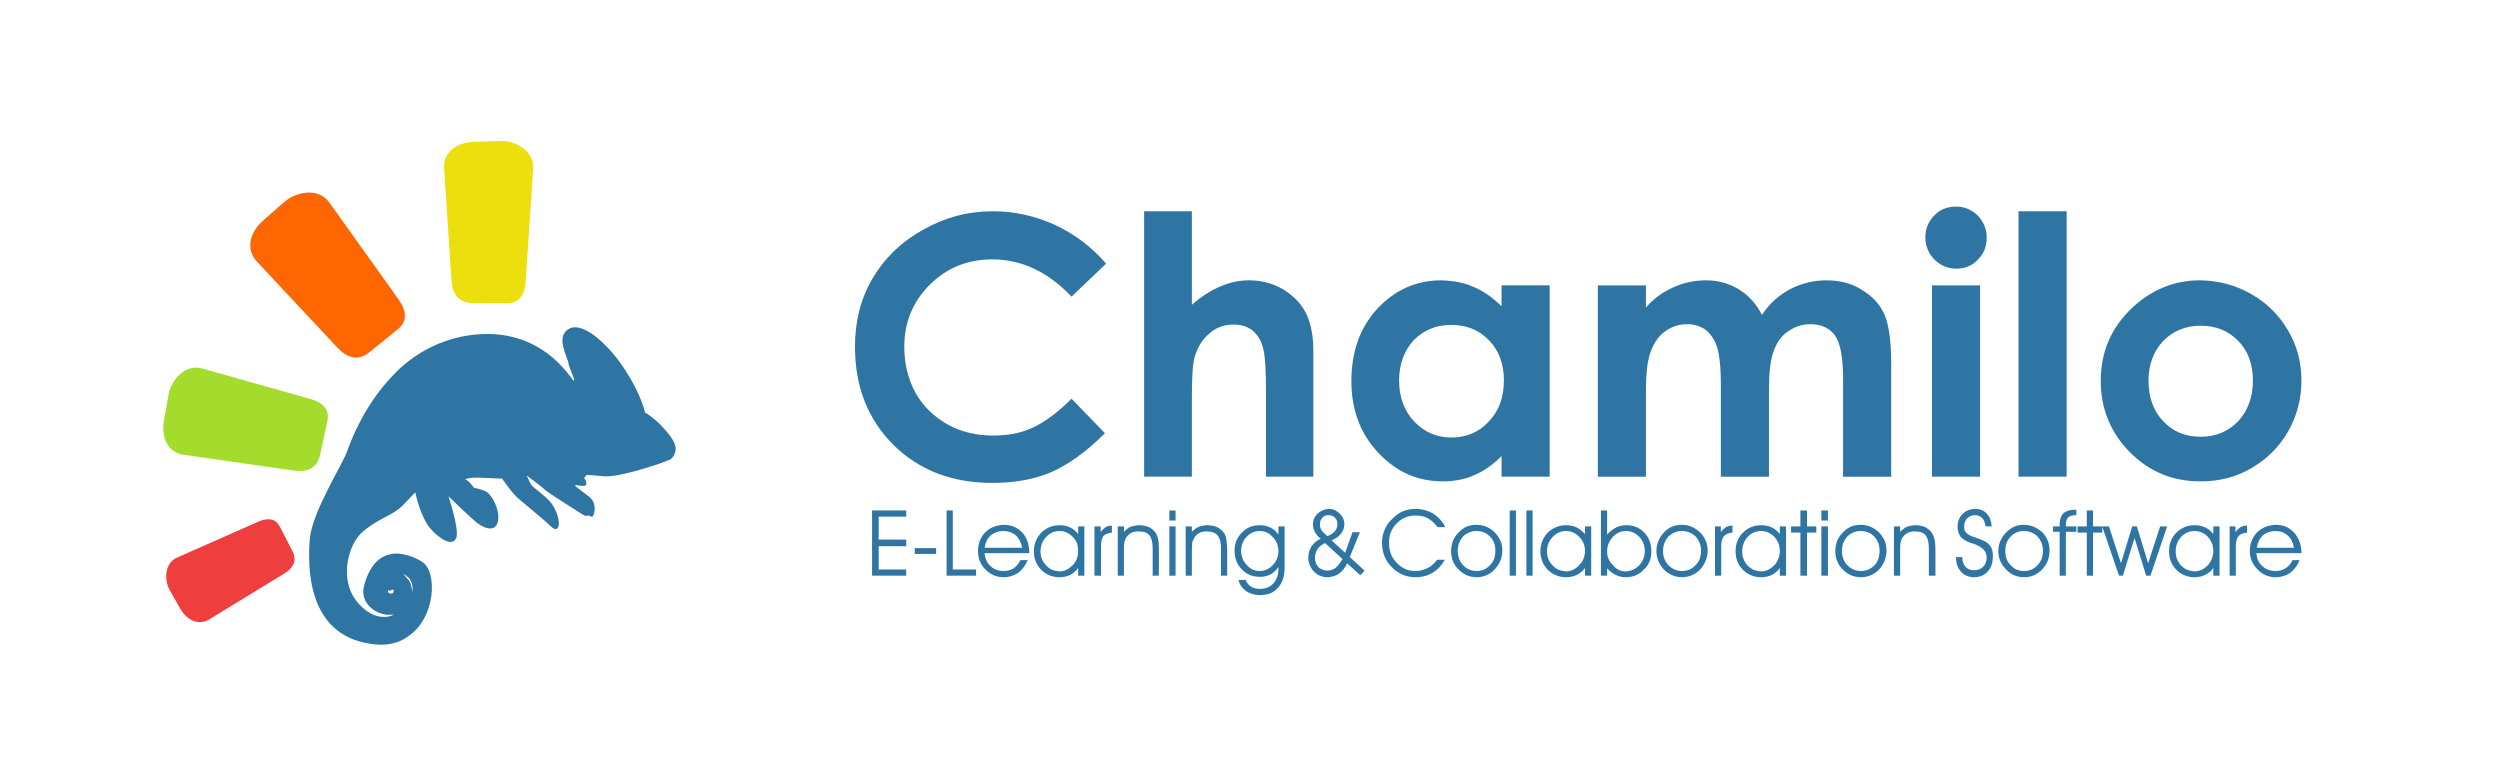 <?xml version="1.0" encoding="UTF-8" standalone="no"?>
<!-- Created with Inkscape (http://www.inkscape.org/) -->

<svg
   xmlns:dc="http://purl.org/dc/elements/1.1/"
   xmlns:cc="http://creativecommons.org/ns#"
   xmlns:rdf="http://www.w3.org/1999/02/22-rdf-syntax-ns#"
   xmlns:svg="http://www.w3.org/2000/svg"
   xmlns="http://www.w3.org/2000/svg"
   xmlns:sodipodi="http://sodipodi.sourceforge.net/DTD/sodipodi-0.dtd"
   xmlns:inkscape="http://www.inkscape.org/namespaces/inkscape"
   width="205"
   height="64"
   id="svg3034"
   version="1.1"
   inkscape:version="0.92.3 (2405546, 2018-03-11)"
   sodipodi:docname="logo_chamilo.svg">
  <defs
     id="defs3036" />
  <sodipodi:namedview
     id="base"
     pagecolor="#ffffff"
     bordercolor="#666666"
     borderopacity="1.0"
     inkscape:pageopacity="0.0"
     inkscape:pageshadow="2"
     inkscape:zoom="3.3976798"
     inkscape:cx="90.266446"
     inkscape:cy="10.778402"
     inkscape:document-units="px"
     inkscape:current-layer="layer1"
     showgrid="false"
     inkscape:window-width="1366"
     inkscape:window-height="713"
     inkscape:window-x="0"
     inkscape:window-y="27"
     inkscape:window-maximized="1"
     showguides="false" />
  <g
     inkscape:label="Capa 1"
     inkscape:groupmode="layer"
     id="layer1"
     transform="translate(0,-988.362)">
    <rect
       style="opacity:0;fill:#008080;fill-opacity:1;stroke:none;stroke-width:0.182;stroke-linecap:round;stroke-miterlimit:4;stroke-dasharray:none;stroke-dashoffset:0;stroke-opacity:1"
       id="rect937"
       width="190"
       height="64"
       x="4.434662e-09"
       y="988.362" />
    <g
       id="g916"
       transform="matrix(0.205,0,0,0.205,-15.453,848.85)">
      <path
         style="fill:#2e75a3;fill-opacity:1;stroke-width:2.08"
         id="path3202"
         inkscape:connector-curvature="0"
         d="m 343.436,864.368 c 0,0 1.666,-0.821 2.18,-3.645 8.5e-4,-0.166 0.002,-0.333 0.003,-0.499 l 0.003,-0.499 c -0.153,-2.659 -2.798,-5.831 -5.773,-9.003 -3.473,-3.507 -6.456,-5.186 -6.456,-5.186 0,0 -1.46,-6.987 -7.729,-16.656 -6.101,-9.67 -16.69,-19.86 -22.522,-16.899 -5.834,2.961 -0.723,11.297 -0.403,13.792 0.486,2.66 2.956,6.994 2.126,6.99 -0.996,-0.171 -13.511,-23.999 -45.129,-17.511 -8.156,1.784 -15.156,5.241 -20.831,9.697 l -0.282,55.504 c 2.005,-1.984 2.84,-2.978 2.84,-2.978 0,0 2.111,9.983 6.078,14.491 3.967,4.506 8.774,7.19 10.287,3.873 1.512,-3.149 -3.073,-16.798 -3.073,-16.798 0,0 8.602,8.352 11.086,10.359 2.484,2.005 7.292,4.523 8.644,0.044 1.186,-4.48 -2.27,-11.31 -5.09,-12.487 -2.653,-1.178 -4.317,-1.187 -4.317,-1.187 0,0 -1.651,-2.169 -2.48,-2.839 -0.993,-0.671 -1.16,-0.669 -1.16,-0.669 0,0 1.5,-0.824 6.155,-0.634 4.819,0.191 8.642,0.377 8.642,0.377 0,0 4.291,6.336 6.94,8.343 2.483,2.173 8.94,7.357 11.257,9.528 2.151,2.172 3.475,3.177 4.316,1.351 0.675,-1.825 -0.465,-6.649 -3.439,-10.154 -3.141,-3.339 -6.456,-5.184 -7.613,-6.852 -0.986,-1.999 -1.644,-3.498 -1.644,-3.498 0,0 6.129,4.517 7.617,6.022 1.655,1.337 12.593,8.206 14.416,9.378 1.822,1.34 2.658,0.513 2.658,0.513 0,0 1.324,1.003 1.827,0.342 0.503,-0.663 1.855,-5.142 -1.623,-7.817 -3.643,-2.845 -5.798,-4.185 -5.463,-4.516 0.168,-0.33 3.82,0.851 4.322,-0.144 0.337,-0.828 -0.155,-2.159 -0.653,-2.495 -0.33,-0.503 1.006,-1.492 1.006,-1.492 0,0 1.329,0.007 6.813,0.534 5.483,0.527 19.304,-4.055 22.137,-5.039 2.83,-0.984 4.329,-1.64 4.329,-1.64 z m -105.094,70.921 c 11.509,-7.418 12.103,-26.36 5.805,-30.048 -1.823,-1.172 -3.647,-2.011 -5.64,-2.522 l -0.044,8.643 c 0.498,0.333 0.994,0.837 1.321,1.668 0.986,1.999 0.476,4.488 0.476,4.488 0,0 -0.15,-3.158 -1.305,-4.825 -0.166,-0.167 -0.331,-0.334 -0.497,-0.502 z m 0.561,-110.34 c -2.502,1.817 -4.674,3.965 -6.68,6.115 l -0.28,55.003 c 1.667,-0.988 3.168,-1.978 4.506,-3.3 0.836,-0.826 1.504,-1.654 2.173,-2.314 z m -7.224,113.13 c 2.497,-0.484 4.828,-1.471 6.663,-2.79 l 0.117,-23.098 c -0.99,-1.334 -1.818,-2.17 -1.818,-2.17 0,0 0.83,0.337 1.822,1.34 l 0.044,-8.643 c -2.158,-0.674 -4.484,-1.019 -6.646,-0.531 l -0.073,14.457 v 0 c 0.501,-0.33 1.332,-0.492 0.993,0.671 -0.17,0.665 -0.669,0.66 -1.002,0.66 v 0 l -0.043,8.474 c 0.333,0.002 0.83,0.004 1.164,-0.16 0,0 -0.335,0.331 -1.168,0.657 z m 0.544,-107.015 c -11.7,12.237 -16.929,27.001 -18.108,30.318 -1.855,5.142 -13.752,23.692 -14.806,34.654 -0.889,11.13 -1.191,38.215 24.059,42 2.989,0.514 5.816,0.527 8.311,0.04 l 0.057,-11.132 c -2.331,0.652 -7.488,1.291 -13.273,-5.385 -7.768,-9.013 -3.87,-23.617 2.307,-28.573 4.007,-3.303 7.84,-5.111 11.174,-6.922 l 0.28,-55.001 z m -0.362,71.121 -0.073,14.457 c -0.501,0.33 -0.834,0.329 -1.162,-0.172 -0.338,0.997 0.325,1.497 1.155,1.501 l -0.043,8.474 c -5.322,0.47 -12.613,-4.219 -10.747,-11.522 2.204,-8.295 6.213,-11.93 10.871,-12.739 z" />
      <g
         id="g3217"
         transform="matrix(0.796,0.004,-0.004,0.795,85.07,540.058)"
         inkscape:transform-center-y="-44.562164">
        <path
           style="fill:#eddf0e"
           id="rect3215"
           sodipodi:nodetypes="sssssssss"
           inkscape:connector-curvature="0"
           d="m 227.414,246.939 13.283,-0.497 c 7.13,-0.267 16.92,4.74 16.36,13.874 l -3.482,56.799 c -0.436,7.122 -3.506,10.89 -9.149,10.891 h -17.511 c -7.135,-10e-4 -10.136,-4.519 -10.641,-11.636 l -3.979,-56.054 c -0.503,-7.119 5,-12.998 15.119,-13.377 z" />
      </g>
      <g
         id="g3221"
         transform="matrix(0.649,-0.526,0.526,0.649,-183.427,803.269)"
         inkscape:transform-center-x="29.82031"
         inkscape:transform-center-y="-36.33424">
        <path
           style="fill:#fd6600"
           id="path3223"
           sodipodi:nodetypes="sssssssss"
           inkscape:connector-curvature="0"
           d="m 364.994,242.27 13.283,-0.498 c 7.129,-0.267 16.919,4.74 16.36,13.874 l -3.481,56.799 c -0.437,7.122 -3.506,10.89 -9.149,10.89 l -17.511,0.001 c -7.135,-0.001 -10.136,-4.519 -10.64,-11.636 l -3.979,-56.054 c -0.506,-7.117 4.998,-12.998 15.117,-13.376 z" />
      </g>
      <g
         id="g3225"
         transform="matrix(0.167,-0.771,0.771,0.167,-177.05,1171.156)"
         inkscape:transform-center-x="43.056986"
         inkscape:transform-center-y="-9.8080536">
        <path
           style="fill:#a4dc2d"
           id="path3227"
           sodipodi:nodetypes="sssssssss"
           inkscape:connector-curvature="0"
           d="m 485.005,307.459 13.284,-0.497 c 7.129,-0.267 16.92,4.739 16.36,13.874 l -3.481,56.8 c -0.436,7.121 -3.506,10.889 -9.149,10.89 h -17.512 c -7.135,0 -10.134,-4.519 -10.64,-11.636 l -3.978,-56.054 c -0.505,-7.117 4.999,-12.998 15.116,-13.377 z" />
      </g>
      <g
         id="g3229"
         transform="matrix(-0.286,-0.553,0.553,-0.286,68.021,1374.434)"
         inkscape:transform-center-x="30.900947"
         inkscape:transform-center-y="16.468461">
        <path
           style="fill:#ef3e3e"
           id="path3231"
           sodipodi:nodetypes="sssssssss"
           inkscape:connector-curvature="0"
           d="m 584.441,445.677 13.283,-0.497 c 7.131,-0.266 16.921,4.741 16.36,13.874 l -3.48,56.8 c -0.438,7.121 -3.505,10.89 -9.149,10.89 h -17.511 c -7.134,0 -10.135,-4.518 -10.639,-11.635 l -3.98,-56.054 c -0.504,-7.118 4.999,-12.998 15.116,-13.378 z" />
      </g>
    </g>
    <g
       id="g920"
       transform="matrix(0.166,0,0,0.166,5.271,880.32)"
       style="fill:#2e75a3;fill-opacity:1">
      <path
         d="m 1055.442,888.635 v -22.046 c 7.283,0 13.418,-2.492 18.402,-7.667 4.793,-5.176 7.285,-11.887 7.285,-19.938 0,-8.053 -2.299,-14.762 -7.285,-19.748 -4.791,-4.984 -10.926,-7.476 -18.402,-7.476 v -22.43 c 8.627,0.191 17.061,2.301 24.73,6.709 7.859,4.41 13.994,10.545 18.404,18.212 4.408,7.479 6.518,15.721 6.518,24.539 0,9.012 -2.109,17.254 -6.518,25.115 -4.602,7.859 -10.545,13.803 -18.213,18.212 -7.476,4.408 -15.911,6.518 -24.921,6.518 z m 0,-99.306 v 22.43 h -0.193 c -7.285,0 -13.42,2.492 -18.404,7.478 -4.791,5.176 -7.283,11.693 -7.283,19.746 0,8.242 2.492,14.953 7.283,19.938 4.793,5.175 10.928,7.667 18.404,7.667 0,0 0,0 0.193,0 v 22.046 c -0.193,0 -0.193,0 -0.385,0 -13.611,0 -25.113,-4.793 -34.699,-14.378 -9.586,-9.777 -14.379,-21.47 -14.379,-35.273 0,-14.762 5.369,-26.84 16.297,-36.81 9.393,-8.435 20.32,-12.844 32.59,-12.844 0.191,0 0.383,0 0.576,0 z m -370.192,99.114 v -21.472 c 7.476,0 13.61,-2.684 18.403,-7.859 4.984,-5.176 7.477,-11.887 7.477,-20.322 0,-8.242 -2.492,-14.953 -7.477,-19.938 -4.793,-4.984 -10.927,-7.477 -18.403,-7.477 v -21.663 c 3.833,0.384 7.476,1.342 10.927,2.876 4.984,2.108 9.586,5.368 13.803,9.585 v -10.352 h 23.771 v 94.512 h -23.771 v -10.16 c -4.602,4.602 -9.201,7.667 -13.994,9.585 -3.26,1.535 -6.903,2.302 -10.736,2.685 z m 72.274,-96.621 h 23.771 v 10.928 c 4.025,-4.602 8.627,-7.86 13.611,-9.969 4.984,-2.301 10.354,-3.451 16.104,-3.451 5.943,0 11.311,1.533 16.104,4.409 4.793,2.876 8.627,7.093 11.504,12.653 3.643,-5.561 8.434,-9.777 13.803,-12.653 5.559,-2.876 11.502,-4.409 18.02,-4.409 6.711,0 12.654,1.533 17.639,4.793 5.176,3.066 8.818,7.093 11.119,12.27 2.107,4.983 3.258,13.037 3.258,24.347 v 55.595 h -23.771 v -48.118 c 0,-10.736 -1.342,-18.021 -4.025,-21.664 -2.683,-3.643 -6.711,-5.559 -12.078,-5.559 -4.025,0 -7.668,1.15 -10.928,3.452 -3.258,2.107 -5.559,5.367 -7.094,9.393 -1.725,4.219 -2.492,10.736 -2.492,19.746 v 42.751 h -23.771 v -45.817 c 0,-8.627 -0.768,-14.762 -1.916,-18.404 -1.344,-3.834 -3.26,-6.518 -5.752,-8.436 -2.492,-1.725 -5.367,-2.684 -9.01,-2.684 -3.836,0 -7.479,1.15 -10.736,3.452 -3.068,2.107 -5.561,5.559 -7.094,9.777 -1.725,4.217 -2.492,10.926 -2.492,19.938 v 42.175 h -23.771 v -94.515 z m 176.947,-38.918 c 4.219,0 7.67,1.534 10.736,4.41 2.875,3.067 4.41,6.709 4.41,10.928 0,4.408 -1.342,7.859 -4.41,10.927 -2.875,3.067 -6.518,4.409 -10.543,4.409 -4.219,0 -7.861,-1.533 -10.928,-4.601 -2.877,-2.876 -4.41,-6.71 -4.41,-10.928 0,-4.218 1.533,-7.86 4.41,-10.735 2.876,-3.068 6.518,-4.41 10.735,-4.41 z m -11.885,38.918 h 23.771 v 94.512 h -23.771 z m 42.75,-36.618 h 23.773 v 131.129 h -23.773 z m -450.709,25.881 -17.062,16.296 c -11.694,-12.27 -24.73,-18.404 -39.108,-18.404 -12.27,0 -22.622,4.218 -30.865,12.461 -8.436,8.436 -12.653,18.596 -12.653,30.674 0,8.627 1.917,16.104 5.56,22.812 3.643,6.52 9.011,11.695 15.721,15.529 6.901,3.833 14.378,5.558 22.621,5.558 7.094,0 13.611,-1.148 19.363,-3.833 5.942,-2.684 12.461,-7.477 19.362,-14.377 l 16.487,17.062 c -9.394,9.393 -18.404,15.721 -26.84,19.363 -8.243,3.449 -17.829,5.176 -28.756,5.176 -19.746,0 -36.042,-6.135 -48.887,-18.789 -12.653,-12.652 -18.979,-28.755 -18.979,-48.501 0,-12.653 2.875,-23.964 8.819,-33.933 5.751,-9.777 13.994,-17.829 24.73,-23.771 10.735,-6.135 22.238,-9.203 34.699,-9.203 10.544,0 20.705,2.301 30.482,6.71 9.778,4.601 18.212,10.927 25.306,19.17 z m 170.623,8.627 v 21.663 h -0.191 c -7.477,0 -13.42,2.493 -18.404,7.477 -4.793,5.176 -7.285,11.887 -7.285,19.938 0,8.244 2.492,14.953 7.477,20.322 4.984,5.175 11.119,7.859 18.213,7.859 0.191,0 0.191,0 0.191,0 v 21.472 c -1.342,0.191 -2.875,0.191 -4.408,0.191 -12.27,0 -22.814,-4.602 -31.825,-14.187 -8.818,-9.393 -13.229,-21.279 -13.229,-35.273 0,-14.57 4.217,-26.457 12.844,-35.851 8.627,-9.201 19.172,-13.994 31.442,-13.994 1.915,0 3.45,0.192 5.175,0.383 z m -151.836,-34.508 h 23.581 v 46.203 c 4.602,-4.026 9.395,-7.094 13.994,-9.011 4.793,-2.108 9.395,-3.067 14.188,-3.067 9.201,0 17.254,3.259 23.58,9.777 5.561,5.559 8.244,13.996 8.244,24.73 v 62.497 h -23.389 v -41.601 c 0,-10.928 -0.385,-18.404 -1.535,-22.238 -0.957,-3.834 -2.875,-6.518 -5.176,-8.436 -2.492,-1.917 -5.559,-2.875 -9.201,-2.875 -4.984,0 -9.012,1.534 -12.461,4.793 -3.451,2.875 -5.943,7.285 -7.285,12.844 -0.576,2.877 -0.959,9.203 -0.959,19.363 v 38.149 h -23.581 z"
         inkscape:connector-curvature="0"
         id="path2819"
         style="fill:#2e75a3;fill-opacity:1" />
      <path
         d="m 1092.249,935.988 v -3.068 0 c 1.918,0 3.451,-0.383 4.984,-1.342 1.535,-0.959 2.686,-2.301 3.451,-4.025 h 3.451 c -0.959,2.684 -2.684,4.793 -4.602,6.326 -2.107,1.342 -4.408,2.109 -7.092,2.109 z m 0,-11.887 v -2.684 h 9.203 c -0.576,-2.684 -1.533,-4.793 -3.26,-6.135 -1.533,-1.342 -3.451,-2.109 -5.943,-2.109 v -3.066 c 0.193,0 0.193,0 0.193,0 3.834,0 6.709,1.342 9.01,3.834 2.301,2.492 3.643,5.941 3.643,9.969 v 0.191 z m 0,-13.994 v 3.066 h -0.191 c -2.301,0 -4.408,0.768 -5.943,2.109 -1.725,1.533 -2.684,3.643 -3.066,6.135 h 9.201 v 2.684 h -9.393 c 0.191,2.684 1.15,4.793 2.875,6.326 1.727,1.725 4.025,2.492 6.518,2.492 v 3.068 c -3.449,0 -6.518,-1.344 -8.818,-3.836 -2.492,-2.492 -3.834,-5.559 -3.834,-9.01 0,-3.834 1.342,-6.9 3.643,-9.393 2.49,-2.299 5.365,-3.449 9.008,-3.641 z m -40.067,25.881 v -2.877 c 0.191,0 0.191,0 0.191,0 2.492,0 4.602,-1.15 6.518,-3.066 1.727,-1.918 2.686,-4.41 2.686,-7.094 0,-2.684 -0.959,-4.984 -2.686,-6.902 -1.916,-1.916 -4.025,-2.875 -6.518,-2.875 0,0 0,0 -0.191,0 v -2.875 c 0.191,0 0.191,0 0.383,0 1.918,0 3.451,0.383 5.176,1.15 1.535,0.766 2.877,1.916 3.834,3.258 v -3.834 h 3.068 v 24.348 h -3.068 v -3.834 c -0.957,1.533 -2.299,2.492 -4.025,3.451 -1.533,0.766 -3.451,1.148 -5.367,1.148 v 0 0.002 z m 20.514,-0.768 h -3.068 v -24.348 h 2.875 v 2.875 c 0.768,-1.148 1.727,-1.916 2.492,-2.492 0.959,-0.574 2.109,-0.766 3.26,-0.766 v 3.451 c -1.916,0.191 -3.451,0.766 -4.217,1.725 -0.768,0.959 -1.342,2.684 -1.342,4.793 z m -20.514,-24.921 v 2.875 c -2.492,0 -4.602,0.959 -6.518,2.875 -1.727,1.918 -2.686,4.41 -2.686,7.285 0,2.684 0.959,4.984 2.686,6.902 1.916,1.916 4.025,2.684 6.518,2.875 v 2.877 0 c -3.451,0 -6.518,-1.344 -8.818,-3.643 -2.492,-2.492 -3.643,-5.561 -3.643,-9.203 0,-3.642 1.15,-6.709 3.643,-9.201 2.301,-2.301 5.367,-3.642 8.818,-3.642 z m -45.435,3.642 v -2.877 l 8.244,24.156 h 1.916 l 5.752,-18.596 5.752,18.596 h 2.107 l 8.244,-24.348 h -3.451 l -5.943,18.213 -5.559,-18.213 h -2.301 l -5.559,18.213 -5.943,-18.213 h -3.26 v 0 3.069 0 0 z m 0,-2.877 v 2.877 h -4.602 v 21.279 h -3.066 v -21.279 h -4.602 v -3.068 h 4.602 v -7.859 h 3.066 v 7.859 h 4.602 v 0 z m -38.725,24.924 v -3.068 c 0,0 0,0 0.191,0 2.492,0 4.793,-0.959 6.518,-2.875 1.725,-1.727 2.684,-4.219 2.684,-7.094 0,-2.875 -0.959,-5.176 -2.684,-7.094 -1.725,-1.725 -4.025,-2.684 -6.709,-2.684 v -3.066 c 3.449,0 6.518,1.342 9.01,3.641 2.492,2.492 3.643,5.561 3.643,9.012 0,3.643 -1.15,6.709 -3.643,9.393 -2.492,2.492 -5.367,3.836 -8.818,3.836 -0.192,-10e-4 -0.192,-10e-4 -0.192,-10e-4 z m 20.703,-0.768 h -3.066 v -21.664 h -3.26 v -2.684 h 3.26 v -0.766 c 0,-2.494 0.574,-4.41 1.916,-5.752 1.344,-1.15 3.26,-1.727 5.943,-1.727 h 0.385 v 2.686 c -1.918,0 -3.26,0.383 -4.027,1.15 -0.766,0.766 -1.15,1.916 -1.15,3.643 v 0.766 h 5.178 v 2.684 h -5.178 v 21.664 z m -20.703,-25.113 v 3.066 h -0.193 c -2.492,0 -4.6,0.959 -6.326,2.684 -1.916,1.918 -2.684,4.41 -2.684,7.094 0,2.875 0.768,5.367 2.684,7.094 1.727,1.916 3.834,2.875 6.52,2.875 v 3.068 c -3.451,0 -6.52,-1.344 -8.82,-3.836 -2.492,-2.492 -3.834,-5.559 -3.834,-9.01 0,-3.643 1.342,-6.709 3.834,-9.201 2.492,-2.686 5.369,-3.834 8.627,-3.834 0.192,0 0.192,0 0.192,0 z m -80.52,25.881 v -3.068 0 c 2.684,0 4.793,-0.959 6.711,-2.875 1.725,-1.727 2.492,-4.219 2.492,-7.094 0,-2.875 -0.768,-5.176 -2.684,-7.094 -1.727,-1.725 -3.836,-2.684 -6.52,-2.684 v -3.066 c 3.451,0 6.326,1.342 8.818,3.641 2.492,2.492 3.836,5.561 3.836,9.012 0,3.643 -1.344,6.709 -3.643,9.393 -2.49,2.491 -5.558,3.835 -9.01,3.835 z m 16.295,-25.115 h 3.068 v 2.684 c 0.959,-0.957 2.109,-1.916 3.26,-2.492 1.342,-0.383 2.684,-0.766 4.408,-0.766 1.727,0 3.451,0.383 4.793,0.957 1.342,0.768 2.492,1.727 3.26,2.877 0.574,0.959 0.957,1.916 1.342,3.258 0.191,1.15 0.383,2.877 0.383,5.178 v 12.652 h -3.26 v -13.612 c 0,-2.875 -0.574,-4.984 -1.533,-6.326 -1.15,-1.342 -2.875,-1.918 -5.367,-1.918 -1.342,0 -2.684,0.191 -3.643,0.768 -1.15,0.574 -1.918,1.533 -2.684,2.492 -0.385,0.766 -0.576,1.533 -0.768,2.301 -0.191,0.957 -0.191,2.301 -0.191,4.408 v 11.887 h -3.068 z m 30.674,15.144 h 3.068 c 0,2.109 0.574,3.643 1.533,4.793 1.15,1.15 2.492,1.727 4.219,1.727 1.916,0 3.449,-0.576 4.6,-1.727 1.151,-1.151 1.727,-2.684 1.727,-4.793 0,-2.875 -2.301,-5.176 -6.902,-6.709 -0.383,0 -0.574,-0.191 -0.768,-0.191 -2.492,-0.768 -4.025,-1.918 -5.176,-3.068 -0.959,-1.342 -1.533,-2.875 -1.533,-4.984 0,-2.492 0.768,-4.6 2.492,-6.326 1.533,-1.533 3.643,-2.492 6.135,-2.492 2.492,0 4.41,0.768 5.752,2.301 1.533,1.533 2.301,3.643 2.492,6.326 h -3.068 c -0.191,-1.725 -0.766,-3.066 -1.533,-4.025 -0.959,-0.959 -2.109,-1.533 -3.643,-1.533 -1.534,0 -2.875,0.574 -3.834,1.533 -1.15,1.15 -1.533,2.492 -1.533,4.025 0,0.959 0,1.533 0.383,2.301 0.383,0.576 0.768,1.15 1.533,1.533 0.576,0.576 1.918,1.15 3.834,1.727 1.15,0.383 1.918,0.766 2.492,0.957 2.109,0.768 3.643,1.727 4.602,3.068 0.959,1.341 1.342,2.875 1.342,4.984 0,3.26 -0.766,5.752 -2.492,7.668 -1.725,1.918 -4.025,2.877 -6.9,2.877 -2.494,0 -4.793,-0.959 -6.328,-2.686 -1.725,-1.916 -2.492,-4.217 -2.492,-7.283 v -0.003 z m -46.969,-15.91 v 3.066 c -0.191,0 -0.191,0 -0.191,0 -2.492,0 -4.793,0.959 -6.518,2.684 -1.727,1.918 -2.684,4.41 -2.684,7.094 0,2.875 0.957,5.367 2.684,7.094 1.916,1.916 4.025,2.875 6.709,2.875 v 3.068 c -3.643,0 -6.518,-1.344 -9.01,-3.836 -2.492,-2.492 -3.643,-5.559 -3.643,-9.01 0,-3.643 1.15,-6.709 3.643,-9.201 2.492,-2.686 5.367,-3.834 8.818,-3.834 10e-4,0 10e-4,0 0.192,0 z m -49.269,25.881 v -2.877 0 c 2.492,0 4.602,-1.15 6.52,-3.066 1.725,-1.918 2.684,-4.41 2.684,-7.094 0,-2.684 -0.959,-4.984 -2.684,-6.902 -1.918,-1.916 -4.027,-2.875 -6.52,-2.875 v 0 -2.875 c 0,0 0,0 0.191,0 1.918,0 3.643,0.383 5.178,1.15 1.533,0.766 2.875,1.916 3.834,3.258 v -3.834 h 3.066 v 24.348 h -3.066 v -3.834 c -0.959,1.533 -2.301,2.492 -3.834,3.451 -1.727,0.766 -3.451,1.148 -5.369,1.148 v 0 z m 19.363,-0.768 v -21.279 h -4.602 v -3.068 h 4.602 v -7.859 h 3.26 v 7.859 h 4.6 v 3.068 h -4.6 v 21.279 z m 13.612,-27.222 h -3.26 v -4.984 h 3.26 z m -3.26,27.222 v -24.348 h 3.26 v 24.348 z m -29.715,-24.921 v 2.875 c -2.684,0 -4.793,0.959 -6.709,2.875 -1.727,1.918 -2.684,4.41 -2.684,7.285 0,2.684 0.957,4.984 2.684,6.902 1.916,1.916 4.025,2.684 6.709,2.875 v 2.877 h -0.191 c -3.451,0 -6.518,-1.344 -8.818,-3.643 -2.492,-2.492 -3.643,-5.561 -3.643,-9.203 0,-3.642 1.15,-6.709 3.643,-9.201 2.3,-2.301 5.366,-3.642 9.009,-3.642 z m -39.109,25.689 v -3.068 0 c 2.686,0 4.793,-0.959 6.711,-2.875 1.725,-1.727 2.684,-4.219 2.684,-7.094 0,-2.875 -0.959,-5.176 -2.684,-7.094 -1.918,-1.725 -4.025,-2.684 -6.711,-2.684 v -3.066 c 3.451,0 6.328,1.342 8.82,3.641 2.492,2.492 3.834,5.561 3.834,9.012 0,3.643 -1.342,6.709 -3.643,9.393 -2.492,2.491 -5.56,3.835 -9.011,3.835 z m 19.363,-0.768 h -3.066 v -24.348 h 2.875 v 2.875 c 0.768,-1.148 1.725,-1.916 2.492,-2.492 0.959,-0.574 2.109,-0.766 3.26,-0.766 v 3.451 c -1.918,0.191 -3.26,0.766 -4.219,1.725 -0.766,0.959 -1.342,2.684 -1.342,4.793 z m -19.362,-25.113 v 3.066 h -0.193 c -2.492,0 -4.6,0.959 -6.518,2.684 -1.725,1.918 -2.684,4.41 -2.684,7.094 0,2.875 0.959,5.367 2.684,7.094 1.918,1.916 4.025,2.875 6.711,2.875 v 3.068 c -3.451,0 -6.52,-1.344 -9.012,-3.836 -2.301,-2.492 -3.643,-5.559 -3.643,-9.01 0,-3.643 1.342,-6.709 3.643,-9.201 2.492,-2.686 5.369,-3.834 8.818,-3.834 z m -27.607,25.881 v -2.877 c 2.492,-0.191 4.602,-1.15 6.518,-3.066 1.727,-1.918 2.686,-4.219 2.686,-7.094 0,-2.684 -0.959,-4.984 -2.686,-6.902 -1.916,-1.916 -4.025,-2.875 -6.518,-2.875 v -2.875 h 0.191 c 3.451,0 6.326,1.15 8.818,3.643 2.301,2.492 3.451,5.559 3.451,9.201 0,3.642 -1.15,6.711 -3.643,9.01 -2.299,2.491 -5.366,3.835 -8.817,3.835 z m 0,-25.689 v 2.875 c 0,0 0,0 -0.191,0 -2.492,0 -4.602,0.959 -6.518,3.068 -1.727,1.916 -2.686,4.217 -2.686,7.092 0,2.684 0.959,4.793 2.877,6.711 1.725,2.107 3.834,3.066 6.326,3.066 0,0 0,0 0.191,0 v 2.877 c -0.191,0 -0.191,0 -0.191,0 -1.918,0 -3.451,-0.385 -4.984,-1.15 -1.533,-0.768 -2.875,-1.727 -4.219,-3.26 v 3.643 h -3.066 v -32.207 h 3.066 v 10.16 1.725 c 1.344,-1.533 2.877,-2.684 4.41,-3.449 1.534,-0.769 3.069,-1.151 4.985,-1.151 z m -29.715,25.689 v -2.877 0 c 2.492,0 4.793,-1.15 6.518,-3.066 1.918,-1.918 2.877,-4.41 2.877,-7.094 0,-2.684 -0.959,-4.984 -2.877,-6.902 -1.725,-1.916 -4.025,-2.875 -6.326,-2.875 h -0.192 v -2.875 h 0.191 c 1.918,0 3.643,0.383 5.176,1.15 1.535,0.766 2.877,1.916 4.027,3.258 v -3.834 h 3.066 v 24.348 h -3.066 v -3.834 c -0.959,1.533 -2.301,2.492 -4.027,3.451 -1.725,0.766 -3.449,1.148 -5.367,1.148 z m 0,-25.689 v 2.875 c -2.492,0 -4.793,0.959 -6.518,2.875 -1.918,1.918 -2.877,4.41 -2.877,7.285 0,2.684 0.959,4.984 2.877,6.902 1.725,1.916 4.025,2.684 6.518,2.875 v 2.877 0 c -3.643,0 -6.518,-1.344 -9.01,-3.643 -2.301,-2.492 -3.643,-5.561 -3.643,-9.203 0,-3.642 1.342,-6.709 3.643,-9.201 2.493,-2.301 5.368,-3.642 9.01,-3.642 z m -44.094,25.689 v -3.068 0 c 2.684,0 4.793,-0.959 6.518,-2.875 1.918,-1.727 2.686,-4.219 2.686,-7.094 0,-2.875 -0.768,-5.176 -2.686,-7.094 -1.725,-1.725 -3.834,-2.684 -6.518,-2.684 v -3.066 c 3.451,0 6.326,1.342 8.818,3.641 2.492,2.492 3.834,5.561 3.834,9.012 0,3.643 -1.342,6.709 -3.834,9.393 -2.3,2.491 -5.366,3.835 -8.818,3.835 z m 16.295,-0.768 v -32.207 h 3.068 v 32.207 z m 8.245,0 v -32.207 h 3.068 v 32.207 z m -24.54,-25.113 v 3.066 c -0.191,0 -0.191,0 -0.191,0 -2.492,0 -4.792,0.959 -6.517,2.684 -1.727,1.918 -2.684,4.41 -2.684,7.094 0,2.875 0.957,5.367 2.684,7.094 1.725,1.916 4.025,2.875 6.708,2.875 v 3.068 c -3.643,0 -6.517,-1.344 -9.009,-3.836 -2.492,-2.492 -3.642,-5.559 -3.642,-9.01 0,-3.643 1.15,-6.709 3.642,-9.201 2.492,-2.686 5.367,-3.834 8.818,-3.834 0,0 0,0 0.191,0 z m -73.231,25.881 v -3.26 c 1.342,-0.191 2.492,-0.576 3.451,-1.342 1.15,-0.959 2.299,-2.301 3.449,-4.41 l -6.9,-6.326 v -5.176 c 1.533,-0.768 2.492,-1.342 3.258,-2.301 0.768,-0.959 1.15,-2.109 1.15,-3.451 0,-1.15 -0.383,-2.301 -1.15,-3.066 -0.957,-0.959 -1.916,-1.342 -3.066,-1.342 0,0 0,0 -0.191,0 v -3.068 c 0.191,0 0.191,0 0.383,0 1.918,0 3.643,0.768 5.176,2.301 1.535,1.533 2.301,3.26 2.301,5.367 0,1.727 -0.574,3.068 -1.725,4.602 -0.959,1.342 -2.492,2.301 -4.602,3.26 l 6.711,6.135 3.641,-10.162 h 3.643 l -4.984,12.27 7.285,6.711 -2.107,2.301 -6.52,-5.943 c -0.957,2.301 -2.301,3.834 -4.025,5.176 -1.533,0.959 -3.26,1.533 -5.176,1.725 v 0 -10e-4 z m 53.869,-24.732 c -1.342,-1.916 -3.066,-3.449 -4.791,-4.408 -1.727,-0.959 -3.836,-1.342 -6.135,-1.342 -3.643,0 -6.711,1.342 -9.203,3.834 -2.684,2.684 -3.834,5.943 -3.834,9.586 0,4.025 1.15,7.285 3.834,9.969 2.492,2.684 5.561,4.025 9.203,4.025 2.299,0 4.217,-0.574 6.135,-1.533 1.725,-0.768 3.258,-2.301 4.6,-4.025 h 3.834 c -1.533,2.684 -3.449,4.791 -5.941,6.326 -2.492,1.533 -5.369,2.301 -8.436,2.301 -4.793,0 -8.627,-1.727 -11.887,-4.986 -3.26,-3.258 -4.793,-7.283 -4.793,-12.076 0,-2.301 0.385,-4.41 1.342,-6.52 0.768,-1.916 2.109,-3.834 3.834,-5.367 1.535,-1.533 3.26,-2.875 5.178,-3.643 1.916,-0.768 4.025,-1.15 6.135,-1.15 3.258,0 6.135,0.768 8.818,2.301 2.492,1.725 4.602,3.834 5.943,6.709 h -3.836 z m -53.869,-9.01 v 3.068 c -1.15,0 -2.301,0.383 -3.068,1.342 -0.766,0.766 -1.15,1.916 -1.15,3.258 0,0.959 0.191,1.918 0.768,2.877 0.574,0.766 1.533,1.725 2.875,2.875 0.191,0 0.385,-0.191 0.576,-0.191 v 5.176 l -1.727,-1.533 c -1.533,0.768 -2.875,1.725 -3.643,2.875 -0.766,1.342 -1.342,2.684 -1.342,4.219 0,1.916 0.576,3.449 1.727,4.793 1.342,1.148 2.684,1.725 4.6,1.725 0.193,0 0.385,0 0.385,0 v 3.26 c -0.191,0 -0.385,0 -0.576,0 -2.684,0 -4.793,-0.959 -6.709,-2.877 -1.727,-1.916 -2.684,-4.217 -2.684,-6.9 0,-1.918 0.574,-3.834 1.533,-5.369 1.15,-1.725 2.684,-3.066 4.602,-3.834 -1.535,-1.342 -2.492,-2.492 -2.877,-3.451 -0.574,-1.15 -0.957,-2.299 -0.957,-3.643 0,-2.107 0.766,-3.834 2.299,-5.367 1.534,-1.344 3.258,-2.112 5.368,-2.303 z m -33.934,42.56 v -3.068 0 c 2.684,0 4.984,-0.766 6.711,-2.684 1.725,-1.918 2.492,-4.41 2.492,-7.477 v -0.576 c -1.15,1.535 -2.492,2.877 -4.027,3.643 -1.533,0.768 -3.258,1.15 -4.984,1.15 -0.191,0 -0.191,0 -0.191,0 v -2.875 0 c 2.301,0 4.602,-0.959 6.326,-2.875 1.918,-1.918 2.877,-4.219 2.877,-6.902 0,-2.683 -0.959,-5.176 -2.877,-7.094 -1.725,-1.916 -3.834,-2.875 -6.326,-2.875 v 0 -2.875 c 1.918,0 3.643,0.383 5.176,1.15 1.535,0.574 2.877,1.916 4.027,3.449 v -4.025 h 3.066 v 20.322 c 0,4.408 -1.15,7.668 -3.258,9.969 -2.109,2.492 -4.986,3.643 -8.82,3.643 z m 0,-34.507 v 2.875 c -2.684,0 -4.602,0.959 -6.326,2.684 -1.916,1.918 -2.875,4.219 -2.875,7.094 0,2.684 0.959,5.176 2.875,7.094 1.727,1.916 3.643,2.875 6.326,2.875 v 2.875 c -3.451,0 -6.518,-1.15 -8.818,-3.643 -2.492,-2.492 -3.643,-5.559 -3.643,-9.201 0,-3.642 1.15,-6.518 3.643,-9.01 2.301,-2.492 5.367,-3.643 8.627,-3.643 0,0 0,0 0.191,0 z m 0,31.439 v 3.068 c -2.684,0 -4.793,-0.768 -6.709,-1.918 -2.109,-1.533 -3.26,-3.26 -3.834,-5.559 h 3.643 c 0.383,1.342 1.342,2.492 2.492,3.258 1.342,0.768 2.492,1.151 4.408,1.151 z m -98.923,-5.75 v -2.877 0 c 2.492,0 4.602,-1.15 6.519,-3.066 1.917,-1.918 2.684,-4.41 2.684,-7.094 0,-2.684 -0.767,-4.984 -2.684,-6.902 -1.917,-1.916 -4.026,-2.875 -6.326,-2.875 -0.192,0 -0.192,0 -0.192,0 v -2.875 h 0.192 c 1.917,0 3.643,0.383 5.176,1.15 1.534,0.766 2.876,1.916 3.834,3.258 v -3.834 h 3.067 v 24.348 h -3.067 v -3.834 c -0.958,1.533 -2.3,2.492 -3.834,3.451 -1.726,0.766 -3.45,1.148 -5.368,1.148 v 0 0.002 z m 20.514,-0.768 h -3.26 v -24.348 h 3.067 v 2.875 c 0.768,-1.148 1.534,-1.916 2.492,-2.492 0.768,-0.574 1.918,-0.766 3.067,-0.766 v 3.451 c -1.917,0.191 -3.259,0.766 -4.217,1.725 -0.768,0.959 -1.15,2.684 -1.15,4.793 v 14.762 z m 8.243,-24.347 h 3.067 v 2.684 c 0.959,-0.957 1.917,-1.916 3.259,-2.492 1.343,-0.383 2.685,-0.766 4.41,-0.766 1.725,0 3.259,0.383 4.792,0.957 1.343,0.768 2.492,1.727 3.26,2.877 0.575,0.959 0.958,1.916 1.149,3.258 0.384,1.15 0.384,2.877 0.384,5.178 v 12.652 h -3.067 v -13.612 c 0,-2.875 -0.575,-4.984 -1.533,-6.326 -1.15,-1.342 -2.876,-1.918 -5.368,-1.918 -1.534,0 -2.684,0.191 -3.834,0.768 -0.959,0.574 -1.917,1.533 -2.492,2.492 -0.384,0.766 -0.575,1.533 -0.768,2.301 -0.191,0.957 -0.191,2.301 -0.191,4.408 v 11.887 h -3.067 v -24.348 z m 28.564,-2.875 h -3.066 v -4.984 h 3.066 z m -3.066,27.222 v -24.348 h 3.066 v 24.348 z m 8.053,-24.347 h 3.066 v 2.684 c 0.959,-0.957 2.109,-1.916 3.451,-2.492 1.15,-0.383 2.684,-0.766 4.217,-0.766 1.918,0 3.451,0.383 4.793,0.957 1.533,0.768 2.492,1.727 3.451,2.877 0.574,0.959 0.959,1.916 1.15,3.258 0.191,1.15 0.383,2.877 0.383,5.178 v 12.652 h -3.066 v -13.612 c 0,-2.875 -0.576,-4.984 -1.727,-6.326 -1.151,-1.342 -2.875,-1.918 -5.367,-1.918 -1.342,0 -2.492,0.191 -3.643,0.768 -1.15,0.574 -1.918,1.533 -2.492,2.492 -0.383,0.766 -0.768,1.533 -0.959,2.301 0,0.957 -0.191,2.301 -0.191,4.408 v 11.887 h -3.066 z m -62.308,-0.574 v 2.875 c -2.684,0 -4.792,0.959 -6.518,2.875 -1.917,1.918 -2.876,4.41 -2.876,7.285 0,2.684 0.959,4.984 2.876,6.902 1.726,1.916 3.834,2.684 6.518,2.875 v 2.877 0 c -3.642,0 -6.709,-1.344 -9.01,-3.643 -2.492,-2.492 -3.643,-5.561 -3.643,-9.203 0,-3.642 1.342,-6.709 3.643,-9.201 2.493,-2.301 5.369,-3.642 9.01,-3.642 z m -27.605,25.689 v -3.068 0 c 1.725,0 3.45,-0.383 4.984,-1.342 1.342,-0.959 2.492,-2.301 3.259,-4.025 h 3.643 c -1.15,2.684 -2.684,4.793 -4.793,6.326 -2.108,1.342 -4.409,2.107 -7.093,2.107 v 0 0 z m 0,-11.887 v -2.684 h 9.202 c -0.575,-2.686 -1.726,-4.793 -3.26,-6.135 -1.533,-1.342 -3.643,-2.109 -5.942,-2.109 v -3.068 c 0,0 0,0 0.191,0 3.643,0 6.71,1.344 9.011,3.836 2.3,2.492 3.45,5.941 3.45,9.969 v 0.191 z m -61.732,-6.711 h 13.612 v 3.26 h -13.612 v 11.502 h 13.612 v 3.068 h -16.871 v -32.207 h 16.871 v 3.066 h -13.612 z m 61.732,-7.283 v 3.066 c -0.192,0 -0.192,0 -0.384,0 -2.301,0 -4.218,0.768 -5.943,2.109 -1.725,1.533 -2.684,3.643 -3.067,6.135 h 9.395 v 2.684 h -9.395 c 0.192,2.684 1.15,4.793 2.876,6.326 1.726,1.725 3.834,2.492 6.519,2.492 v 3.068 c -3.643,0 -6.519,-1.344 -9.011,-3.836 -2.492,-2.492 -3.643,-5.559 -3.643,-9.01 0,-3.834 1.15,-6.9 3.643,-9.395 2.3,-2.297 5.367,-3.447 9.01,-3.639 z m -33.359,11.502 v 2.875 h -10.544 v -2.875 z m 19.747,13.611 h -14.57 v -32.207 h 3.067 v 29.139 h 11.503 z"
         inkscape:connector-curvature="0"
         id="path2913"
         style="fill:#2e75a3;fill-opacity:1" />
    </g>
    <rect
       style="opacity:0;fill:#ff2a2a;fill-opacity:1;stroke:none;stroke-width:0.988;stroke-linecap:round;stroke-miterlimit:4;stroke-dasharray:none;stroke-dashoffset:0;stroke-opacity:1"
       id="rect864"
       width="69"
       height="64"
       x="4.434662e-09"
       y="988.362" />
  </g>
</svg>
